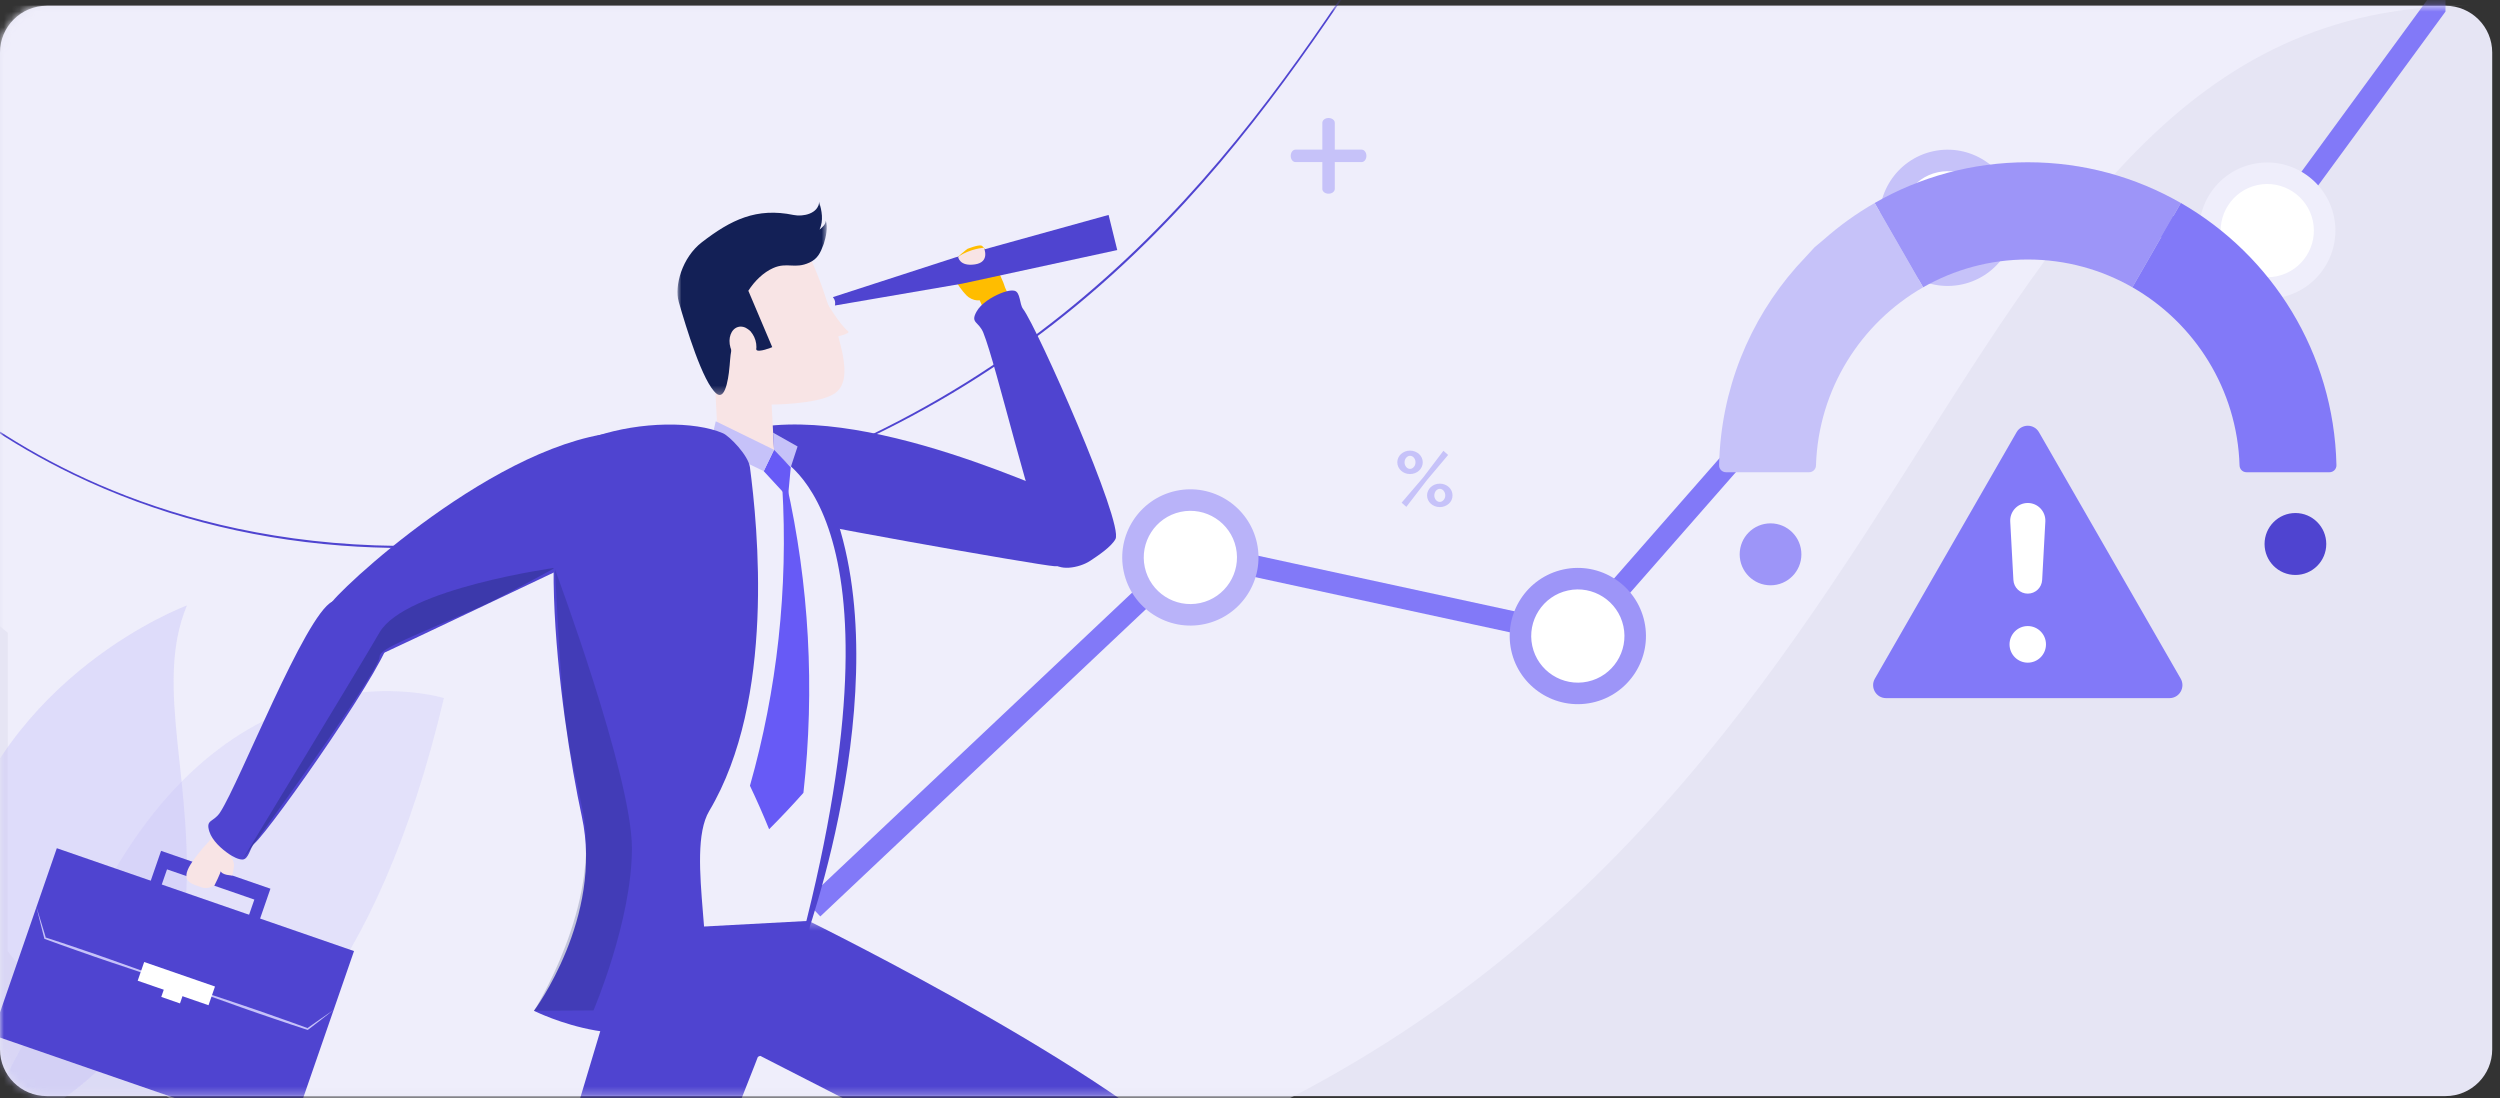 <svg width="321" height="141" viewBox="0 0 321 141" fill="none" xmlns="http://www.w3.org/2000/svg">
<rect x="0" y="0" width="321" height="141" fill="#333333" stroke="none"/>
<path fill-rule="evenodd" clip-rule="evenodd" d="M0 6.74C0 3.427 2.686 0.74 6 0.74H314C317.314 0.74 320 3.427 320 6.74V134.74C320 138.054 317.314 140.74 314 140.74H6C2.686 140.74 0 138.054 0 134.74V6.74Z" fill="#E6E5F4"/>
<mask id="mask0" mask-type="alpha" maskUnits="userSpaceOnUse" x="0" y="0" width="320" height="141">
<path fill-rule="evenodd" clip-rule="evenodd" d="M0 6.74C0 3.427 2.686 0.74 6 0.74H314C317.314 0.74 320 3.427 320 6.74V134.74C320 138.054 317.314 140.74 314 140.74H6C2.686 140.74 0 138.054 0 134.74V6.74Z" fill="white"/>
</mask>
<g mask="url(#mask0)">
<path fill-rule="evenodd" clip-rule="evenodd" d="M1 0.74V122.142C1 122.142 45.059 182.76 139.088 152.064C252.666 114.986 244.376 0.74 317 0.74H1Z" fill="#EFEEFB"/>
<path fill-rule="evenodd" clip-rule="evenodd" d="M0 0.74V80.41C0 80.41 44.059 120.191 138.088 100.047C251.666 75.714 243.376 0.74 316 0.74H0Z" fill="#EFEEFB"/>
<path fill-rule="evenodd" clip-rule="evenodd" d="M215.912 -50.26C211.147 -48.139 206.672 -45.114 202.353 -41.13C193.708 -33.157 186.419 -22.006 178.702 -10.2C161.68 15.845 140.497 48.261 92.73 63.415C53.967 75.714 26.068 68.753 9.491 60.747C0.96 56.629 -5.53 51.816 -10 47.889V48.175C-5.524 52.09 0.932 56.852 9.387 60.937C19.961 66.044 31.548 69.111 43.827 70.052C46.53 70.258 49.268 70.362 52.042 70.362C65 70.362 78.67 68.103 92.795 63.62C114.105 56.859 131.912 46.218 147.236 31.087C160.596 17.899 170.312 3.034 178.883 -10.081C190.36 -27.64 200.665 -43.41 216.575 -50.26H215.912Z" fill="#4F44D0"/>
<path fill-rule="evenodd" clip-rule="evenodd" d="M314.001 -3.219V1.486L292.195 31.262L250.688 28.919L203.1 83.191L153.304 72.399L105.327 117.669L103.43 115.66L152.466 69.391L202.095 80.146L249.499 26.086L290.843 28.418L314.001 -3.219Z" fill="#8279F8"/>
<path fill-rule="evenodd" clip-rule="evenodd" d="M209.795 80.108C210.656 84.085 208.131 88.006 204.154 88.868C200.178 89.728 196.256 87.203 195.395 83.226C194.534 79.25 197.06 75.328 201.036 74.467C205.013 73.606 208.934 76.132 209.795 80.108Z" fill="white"/>
<path fill-rule="evenodd" clip-rule="evenodd" d="M201.326 75.817C198.101 76.515 196.044 79.708 196.743 82.934C197.441 86.16 200.634 88.216 203.86 87.517C207.085 86.819 209.142 83.626 208.443 80.4C207.745 77.174 204.552 75.118 201.326 75.817ZM204.444 90.217C199.73 91.238 195.064 88.233 194.043 83.519C193.022 78.804 196.027 74.138 200.742 73.117C205.456 72.096 210.122 75.101 211.143 79.816C212.164 84.531 209.159 89.197 204.444 90.217Z" fill="#9D95F8"/>
<path fill-rule="evenodd" clip-rule="evenodd" d="M257.28 26.409C258.141 30.386 255.615 34.307 251.638 35.168C247.662 36.029 243.74 33.504 242.879 29.527C242.018 25.551 244.544 21.629 248.52 20.768C252.497 19.907 256.419 22.433 257.28 26.409Z" fill="white"/>
<path fill-rule="evenodd" clip-rule="evenodd" d="M248.811 22.118C245.585 22.816 243.529 26.009 244.227 29.235C244.926 32.461 248.118 34.517 251.344 33.818C254.57 33.12 256.626 29.927 255.928 26.701C255.229 23.476 252.037 21.419 248.811 22.118ZM251.929 36.518C247.214 37.539 242.548 34.534 241.527 29.82C240.506 25.105 243.512 20.439 248.226 19.418C252.941 18.397 257.607 21.402 258.628 26.117C259.648 30.831 256.643 35.498 251.929 36.518Z" fill="#C6C2F9"/>
<path fill-rule="evenodd" clip-rule="evenodd" d="M298.319 28.053C299.18 32.029 296.654 35.951 292.677 36.812C288.701 37.673 284.779 35.147 283.918 31.171C283.057 27.194 285.583 23.273 289.559 22.412C293.536 21.55 297.458 24.076 298.319 28.053Z" fill="white"/>
<path fill-rule="evenodd" clip-rule="evenodd" d="M289.85 23.762C286.624 24.46 284.568 27.652 285.266 30.878C285.965 34.104 289.157 36.16 292.383 35.462C295.609 34.763 297.665 31.571 296.967 28.345C296.268 25.119 293.076 23.063 289.85 23.762ZM292.968 38.162C288.253 39.183 283.587 36.178 282.566 31.463C281.546 26.748 284.551 22.082 289.265 21.061C293.98 20.041 298.646 23.046 299.667 27.76C300.687 32.475 297.682 37.141 292.968 38.162Z" fill="#EFEEFB"/>
<path fill-rule="evenodd" clip-rule="evenodd" d="M160.045 70.017C160.906 73.994 158.381 77.916 154.404 78.777C150.428 79.638 146.506 77.112 145.645 73.135C144.784 69.159 147.31 65.237 151.286 64.376C155.263 63.515 159.184 66.041 160.045 70.017Z" fill="white"/>
<path fill-rule="evenodd" clip-rule="evenodd" d="M151.576 65.727C148.351 66.425 146.295 69.618 146.993 72.843C147.692 76.069 150.884 78.125 154.11 77.427C157.336 76.728 159.392 73.536 158.693 70.31C157.995 67.084 154.802 65.028 151.576 65.727ZM154.694 80.127C149.98 81.147 145.314 78.142 144.293 73.428C143.272 68.713 146.277 64.047 150.992 63.026C155.706 62.005 160.372 65.01 161.393 69.725C162.414 74.44 159.409 79.106 154.694 80.127Z" fill="#B9B3F9"/>
<path opacity="0.3" fill-rule="evenodd" clip-rule="evenodd" d="M57 89.631C57 89.631 30.369 81.371 12.835 115.155C-4.699 148.939 -2.952 144.887 -2.952 144.887C-2.952 144.887 39.772 162.419 57 89.631Z" fill="#C6C2F9"/>
<path opacity="0.4" fill-rule="evenodd" clip-rule="evenodd" d="M23.723 117.551C22.202 134.241 -1.877 151.73 -4.71 141.891C-5.211 140.148 -5.641 138.448 -6 136.789V110.996C0.281 86.471 24 77.74 24 77.74C19.614 88.276 25.245 100.862 23.723 117.551Z" fill="#C6C2F9"/>
<path fill-rule="evenodd" clip-rule="evenodd" d="M174.834 20.811H166.341C166.001 20.811 165.727 20.453 165.727 20.012C165.727 19.571 166.001 19.213 166.341 19.213H174.834C175.173 19.213 175.448 19.571 175.448 20.012C175.448 20.453 175.173 20.811 174.834 20.811Z" fill="#C6C2F9"/>
<path fill-rule="evenodd" clip-rule="evenodd" d="M171.386 15.765V24.259C171.386 24.598 171.028 24.872 170.587 24.872C170.146 24.872 169.788 24.598 169.788 24.259V15.765C169.788 15.426 170.146 15.151 170.587 15.151C171.028 15.151 171.386 15.426 171.386 15.765Z" fill="#C6C2F9"/>
<path fill-rule="evenodd" clip-rule="evenodd" d="M184.87 64.445C184.969 64.445 185.06 64.422 185.142 64.375C185.225 64.329 185.299 64.268 185.365 64.192C185.431 64.116 185.482 64.028 185.519 63.929C185.555 63.829 185.573 63.723 185.573 63.611C185.573 63.492 185.553 63.381 185.514 63.278C185.474 63.175 185.423 63.086 185.36 63.01C185.297 62.934 185.223 62.874 185.138 62.831C185.052 62.788 184.962 62.766 184.87 62.766C184.771 62.766 184.68 62.79 184.598 62.836C184.515 62.882 184.441 62.944 184.375 63.02C184.309 63.096 184.258 63.185 184.222 63.288C184.185 63.391 184.167 63.498 184.167 63.611C184.167 63.843 184.236 64.04 184.375 64.202C184.514 64.364 184.678 64.445 184.87 64.445ZM184.87 65.111C184.639 65.111 184.425 65.071 184.227 64.991C184.028 64.912 183.857 64.806 183.712 64.673C183.566 64.541 183.451 64.384 183.365 64.202C183.279 64.019 183.236 63.822 183.236 63.611C183.236 63.399 183.279 63.202 183.365 63.02C183.451 62.837 183.566 62.679 183.712 62.543C183.857 62.407 184.028 62.299 184.227 62.22C184.425 62.141 184.639 62.101 184.87 62.101C185.101 62.101 185.316 62.141 185.514 62.22C185.712 62.299 185.885 62.407 186.034 62.543C186.182 62.679 186.298 62.837 186.38 63.02C186.463 63.202 186.504 63.399 186.504 63.611C186.504 63.822 186.463 64.019 186.38 64.202C186.298 64.384 186.182 64.541 186.034 64.673C185.885 64.806 185.712 64.912 185.514 64.991C185.316 65.071 185.101 65.111 184.87 65.111ZM181.048 60.204C181.147 60.204 181.238 60.181 181.32 60.134C181.403 60.088 181.477 60.026 181.543 59.95C181.609 59.874 181.66 59.785 181.696 59.682C181.733 59.58 181.751 59.472 181.751 59.359C181.751 59.128 181.682 58.931 181.543 58.768C181.404 58.606 181.239 58.525 181.048 58.525C180.949 58.525 180.858 58.548 180.776 58.594C180.693 58.641 180.619 58.702 180.553 58.778C180.487 58.855 180.436 58.942 180.399 59.042C180.363 59.141 180.345 59.247 180.345 59.359C180.345 59.591 180.414 59.79 180.553 59.955C180.691 60.121 180.857 60.204 181.048 60.204ZM179.969 64.545L182.761 61.277L185.336 57.88L185.94 58.416L183.236 61.625L180.573 65.081L179.969 64.545ZM181.048 60.869C180.817 60.869 180.602 60.829 180.404 60.75C180.206 60.67 180.035 60.563 179.889 60.427C179.744 60.291 179.629 60.132 179.543 59.95C179.457 59.768 179.414 59.571 179.414 59.359C179.414 59.154 179.457 58.959 179.543 58.773C179.629 58.588 179.744 58.429 179.889 58.297C180.035 58.164 180.206 58.058 180.404 57.979C180.602 57.899 180.817 57.859 181.048 57.859C181.272 57.859 181.485 57.899 181.687 57.979C181.888 58.058 182.061 58.164 182.206 58.297C182.352 58.429 182.467 58.588 182.553 58.773C182.639 58.959 182.682 59.154 182.682 59.359C182.682 59.571 182.639 59.768 182.553 59.95C182.467 60.132 182.352 60.291 182.206 60.427C182.061 60.563 181.888 60.67 181.687 60.75C181.485 60.829 181.272 60.869 181.048 60.869Z" fill="#C6C2F9"/>
<path fill-rule="evenodd" clip-rule="evenodd" d="M-1 132.878L37.161 146.083L45.455 122.117L7.295 108.91L-1 132.878Z" fill="#4F44D0"/>
<path fill-rule="evenodd" clip-rule="evenodd" d="M20.682 109.251L17.445 118.605L18.86 119.094L21.445 111.625L32.657 115.505L30.073 122.975L31.486 123.465L34.723 114.109L20.682 109.251Z" fill="#4F44D0"/>
<path fill-rule="evenodd" clip-rule="evenodd" d="M4.68 116.462C5.088 117.785 5.511 119.105 5.896 120.435L5.827 120.361C7.241 120.817 8.65 121.29 10.056 121.772C11.464 122.247 12.87 122.729 14.269 123.228C17.075 124.207 19.867 125.227 22.642 126.296C19.8 125.42 16.975 124.496 14.164 123.531C12.755 123.059 11.352 122.569 9.952 122.071C8.549 121.581 7.15 121.082 5.756 120.567L5.701 120.546L5.686 120.493C5.331 119.155 5.012 117.807 4.68 116.462Z" fill="#C6C2F9"/>
<path fill-rule="evenodd" clip-rule="evenodd" d="M42.843 129.668C41.751 130.52 40.667 131.383 39.56 132.215L39.516 132.249L39.46 132.231C38.045 131.774 36.636 131.302 35.231 130.819C33.823 130.345 32.417 129.863 31.018 129.363C28.212 128.384 25.42 127.364 22.645 126.296C25.487 127.171 28.311 128.095 31.122 129.061C32.532 129.533 33.934 130.023 35.334 130.52C36.737 131.01 38.137 131.51 39.531 132.025L39.431 132.041C40.556 131.233 41.704 130.456 42.843 129.668Z" fill="#C6C2F9"/>
<path fill-rule="evenodd" clip-rule="evenodd" d="M26.774 129.071L17.68 125.925L18.512 123.521L27.605 126.668L26.774 129.071Z" fill="white"/>
<path fill-rule="evenodd" clip-rule="evenodd" d="M20.707 128.006L21.69 125.164L24.093 125.996L23.11 128.84L20.707 128.006Z" fill="white"/>
<path fill-rule="evenodd" clip-rule="evenodd" d="M125.997 31.525C126.53 31.655 128.649 35.452 129.061 36.947L131.317 41.727L127.414 42.425C127.414 42.425 125.826 38.552 125.791 38.556C125.332 38.611 124.886 38.509 124.356 38.154C123.785 37.774 121.485 34.855 122.259 33.788C122.83 33.001 124.208 31.959 124.208 31.959C124.208 31.959 125.55 31.417 125.997 31.525Z" fill="#FFBD00"/>
<path fill-rule="evenodd" clip-rule="evenodd" d="M92.133 56.438C106.109 49.708 133.323 62.577 137.557 64.153C142.315 65.923 141.37 72.96 135.389 72.699C133.479 72.614 99.685 66.613 97.976 65.876" fill="#4F44D0"/>
<path fill-rule="evenodd" clip-rule="evenodd" d="M135.133 72.046C132.381 66.124 127.971 46.966 126.264 42.73C125.667 41.253 124.572 41.506 125.372 40.039C125.956 38.97 127.307 38.156 128.441 37.678C128.941 37.468 129.724 37.217 130.248 37.33C131.035 37.5 130.895 39.057 131.352 39.653C133.15 41.999 144.326 67.189 143.225 69.218C142.671 70.24 140.908 71.394 139.977 72.013C138.569 72.946 135.769 73.415 135.133 72.046Z" fill="#4F44D0"/>
<path fill-rule="evenodd" clip-rule="evenodd" d="M107.207 39.227C107.207 39.227 107.269 38.904 107.207 38.652C107.145 38.399 106.941 38.151 106.941 38.151L122.693 33.043L142.342 27.595L143.455 32.108L123.526 36.424L107.207 39.227Z" fill="#4F44D0"/>
<path fill-rule="evenodd" clip-rule="evenodd" d="M123.023 32.96C123.023 32.96 123.159 34.243 125.171 33.95C127.185 33.657 126.331 31.811 126.331 31.811C126.331 31.811 124.666 31.896 123.023 32.96Z" fill="#F8E4E5"/>
<path fill-rule="evenodd" clip-rule="evenodd" d="M99.454 58.973C99.454 58.973 100.531 63.396 96.859 63.593C92.95 63.803 92.34 59.355 92.34 59.355L91.769 48.729L98.883 48.348L99.454 58.973Z" fill="#F8E4E5"/>
<path fill-rule="evenodd" clip-rule="evenodd" d="M68.562 129.785C68.562 129.785 75.52 132.85 81.676 132.001C89.754 130.888 86.07 116.552 86.07 116.552C86.07 116.552 80.628 115.146 78.778 117.351C76.927 119.555 68.562 129.785 68.562 129.785Z" fill="#C6C2F9"/>
<path fill-rule="evenodd" clip-rule="evenodd" d="M29.829 112.418C29.829 112.418 30.032 111.457 30.048 111.172C30.077 110.623 29.713 110.062 29.471 109.746C29.453 109.72 31.631 106.833 31.631 106.833L29.392 104.239L26.834 108.023C25.903 108.989 24.685 110.531 24.249 111.378C23.28 113.261 24.712 113.528 25.948 113.956C26.641 114.199 27.517 113.726 27.517 113.726C27.517 113.726 28.374 112.042 28.337 111.809C28.427 112.377 29.829 112.418 29.829 112.418Z" fill="#F8E4E5"/>
<path fill-rule="evenodd" clip-rule="evenodd" d="M83.306 55.57C67.919 53.605 45.531 73.772 42.652 77.253C40.371 80.011 41.819 86.814 47.41 84.675C49.196 83.991 79.363 69.513 82.448 68.177" fill="#4F44D0"/>
<path fill-rule="evenodd" clip-rule="evenodd" d="M42.653 77.253C39.158 78.994 30.768 100.471 28.273 104.296C27.403 105.63 26.377 105.171 26.878 106.763C27.244 107.924 28.411 108.985 29.431 109.675C29.881 109.977 30.601 110.375 31.137 110.365C31.941 110.35 32.105 108.796 32.671 108.299C34.887 106.347 50.732 83.797 50.043 81.594C49.698 80.483 48.192 79.011 47.399 78.223C46.198 77.036 44.005 76.58 42.653 77.253Z" fill="#4F44D0"/>
<path fill-rule="evenodd" clip-rule="evenodd" d="M103.018 120.192L80.794 121.386C80.794 121.386 62.395 65.272 76.742 56.428C79.32 54.839 103.235 55.44 105.724 63.838C114.043 91.916 103.018 120.192 103.018 120.192Z" fill="#EFEEFB"/>
<path fill-rule="evenodd" clip-rule="evenodd" d="M103.168 121.372C103.168 121.372 116.419 85.479 105.878 62.646C105.009 60.764 103.558 58.23 99.422 58.452C99.499 58.515 117.398 64.833 102.945 120.593L103.168 121.372Z" fill="#4F44D0"/>
<path fill-rule="evenodd" clip-rule="evenodd" d="M99.387 57.756L98.062 60.497L101.174 63.867L101.535 59.996L99.387 57.756Z" fill="#675AF6"/>
<path fill-rule="evenodd" clip-rule="evenodd" d="M100.441 62.433C101.23 75.636 99.766 88.632 96.293 100.89C97.158 102.708 97.98 104.569 98.754 106.474C100.253 104.975 101.722 103.416 103.159 101.801C104.652 88.431 103.892 75.013 100.984 62.096C100.803 62.209 100.622 62.321 100.441 62.433Z" fill="#675AF6"/>
<path fill-rule="evenodd" clip-rule="evenodd" d="M80.472 132.485C82.25 134.921 89.654 137.243 92.667 137.081C95.629 136.921 103.623 133.108 104.306 130.743C104.774 129.132 103.853 118.24 103.853 118.24L79.438 119.551C79.438 119.551 77.753 128.761 80.472 132.485Z" fill="#4F44D0"/>
<path opacity="0.3" fill-rule="evenodd" clip-rule="evenodd" d="M71.27 72.902C71.27 72.902 52.03 75.551 48.743 81.192C45.457 86.832 31.137 110.365 31.137 110.365C31.137 110.365 48.743 86.342 48.743 84.284C48.743 83.253 53.284 81.63 61.783 77.856C64.582 76.614 71.27 72.902 71.27 72.902Z" fill="#132056"/>
<mask id="mask1" mask-type="alpha" maskUnits="userSpaceOnUse" x="95" y="118" width="63" height="46">
<path fill-rule="evenodd" clip-rule="evenodd" d="M95.66 118.317H157.297V163.162H95.66V118.317Z" fill="white"/>
</mask>
<g mask="url(#mask1)">
<path fill-rule="evenodd" clip-rule="evenodd" d="M103.974 118.317C103.974 118.317 147.023 139.464 156.616 152.052C159.611 155.98 151.765 163.022 151.558 163.162L95.66 134.572L103.974 118.317Z" fill="#4F44D0"/>
</g>
<path fill-rule="evenodd" clip-rule="evenodd" d="M75.852 179.464C72.597 183.028 64.229 175.94 64.074 175.729L79.149 125.489C79.149 125.489 80.978 123.739 84.773 124.387C91.208 125.486 102.639 121.371 102.639 121.371C102.639 121.371 86.275 168.048 75.852 179.464Z" fill="#4F44D0"/>
<path fill-rule="evenodd" clip-rule="evenodd" d="M98.061 60.497L91.172 57.168L91.906 54.091L99.386 57.755L98.061 60.497Z" fill="#C6C2F9"/>
<path fill-rule="evenodd" clip-rule="evenodd" d="M91.062 104.132C87.808 109.599 92.685 125.137 89.489 128.84C82.597 136.826 68.562 129.786 68.562 129.786C68.562 129.786 77.511 117.773 74.705 104.832C71.9 91.889 67.366 59.029 76.57 55.994C82.265 54.116 89.182 54.052 92.836 55.634C93.669 55.994 96.094 58.474 96.292 59.996C97.271 67.508 99.603 89.787 91.062 104.132Z" fill="#4F44D0"/>
<path opacity="0.2" fill-rule="evenodd" clip-rule="evenodd" d="M71.268 73.126C71.268 73.126 81.141 99.606 81.141 108.911C81.141 118.215 76.204 129.741 76.204 129.741L68.562 129.785C68.562 129.785 77.194 116.239 74.852 104.239C74.11 100.442 73.062 96.559 72.486 91.603C71.849 86.115 71.268 73.126 71.268 73.126Z" fill="#132056"/>
<path fill-rule="evenodd" clip-rule="evenodd" d="M101.532 59.996L99.384 57.756L99.266 55.556L102.408 57.327L101.532 59.996Z" fill="#C6C2F9"/>
<path fill-rule="evenodd" clip-rule="evenodd" d="M105.599 36.966C107.682 43.198 109.901 48.769 107.124 50.55C104.923 51.962 98.87 51.95 98.87 51.95C98.87 51.95 94.028 51.941 91.37 45.938C88.712 39.936 88.513 34.009 93.11 31.974C97.095 30.208 101.21 28.465 103.799 32.654C104.198 33.297 105.322 36.136 105.599 36.966Z" fill="#F8E4E5"/>
<mask id="mask2" mask-type="alpha" maskUnits="userSpaceOnUse" x="86" y="25" width="21" height="26">
<path fill-rule="evenodd" clip-rule="evenodd" d="M86.988 25.886H106.156V50.72H86.988V25.886Z" fill="white"/>
</mask>
<g mask="url(#mask2)">
<path fill-rule="evenodd" clip-rule="evenodd" d="M105.732 31.418C105.752 31.363 105.77 31.309 105.789 31.257C106.048 30.464 106.326 29.157 106.026 28.323C106.06 28.792 105.565 29.208 105.234 29.478C105.764 28.265 105.52 27.112 105.178 25.886C105.11 27.447 103.105 27.853 101.91 27.606C97.121 26.613 93.86 28.221 90.109 31.113C87.588 33.058 86.561 36.713 87.15 38.757C88.09 42.012 90.238 49.134 92.007 50.552C93.3 51.588 93.637 47.526 93.691 46.878C93.808 45.477 93.926 42.356 95.972 42.374C96.745 42.382 96.735 44.268 97.101 44.896C97.354 45.331 99.156 44.573 99.156 44.573L96.086 37.334C96.899 36.063 98.037 34.972 99.263 34.424C101.084 33.61 102.042 34.587 103.929 33.717C104.974 33.235 105.331 32.49 105.732 31.418Z" fill="#132056"/>
</g>
<path fill-rule="evenodd" clip-rule="evenodd" d="M96.999 43.691C97.356 44.895 96.927 46.082 96.041 46.344C95.156 46.605 94.149 45.844 93.793 44.641C93.437 43.438 93.867 42.25 94.752 41.988C95.638 41.726 96.644 42.488 96.999 43.691Z" fill="#F8E4E5"/>
<path fill-rule="evenodd" clip-rule="evenodd" d="M106.023 38.651C106.023 38.651 107.774 41.636 108.902 42.537C109.313 42.864 106.968 43.348 106.968 43.348L106.023 38.651Z" fill="#F8E4E5"/>
<path fill-rule="evenodd" clip-rule="evenodd" d="M258.928 55.499L240.733 87.139C240.094 88.251 240.893 89.64 242.171 89.64H278.562C279.841 89.64 280.64 88.251 280.001 87.139L261.805 55.499C261.166 54.387 259.568 54.387 258.928 55.499Z" fill="#8279F8"/>
<path d="M260.367 76.222C259.385 76.222 258.575 75.452 258.521 74.468L258.113 66.973C258.042 65.675 259.072 64.583 260.367 64.583C261.662 64.583 262.692 65.675 262.621 66.973L262.213 74.468C262.159 75.452 261.349 76.222 260.367 76.222Z" fill="white"/>
<ellipse cx="260.364" cy="82.736" rx="2.34" ry="2.35" fill="white"/>
<path fill-rule="evenodd" clip-rule="evenodd" d="M260.364 20.834C253.209 20.834 246.498 22.736 240.703 26.065L246.928 36.89C250.894 34.619 255.48 33.321 260.363 33.321C265.246 33.321 269.833 34.619 273.799 36.89L280.024 26.065C274.23 22.737 267.518 20.834 260.364 20.834Z" fill="#9D95F8"/>
<path fill-rule="evenodd" clip-rule="evenodd" d="M280.026 26.064L273.801 36.889C281.786 41.461 287.255 49.975 287.559 59.772C287.574 60.253 287.964 60.635 288.442 60.635H299.114C299.612 60.635 300.011 60.223 300 59.724C299.677 45.307 291.719 32.782 280.026 26.064V26.064Z" fill="#8279F8"/>
<ellipse cx="227.337" cy="71.176" rx="3.962" ry="3.977" fill="#9D95F8"/>
<ellipse cx="294.731" cy="69.849" rx="3.962" ry="3.977" fill="#4F44D0"/>
<path d="M234.155 30.772C236.167 28.991 238.361 27.411 240.705 26.064L246.93 36.889C238.945 41.461 233.476 49.975 233.172 59.772C233.157 60.253 232.767 60.635 232.288 60.635H221.617C221.12 60.635 220.72 60.224 220.731 59.726C220.948 49.994 224.645 41.124 230.621 34.321L233 31.74L234.155 30.772Z" fill="#C6C2F9"/>
</g>
</svg>
